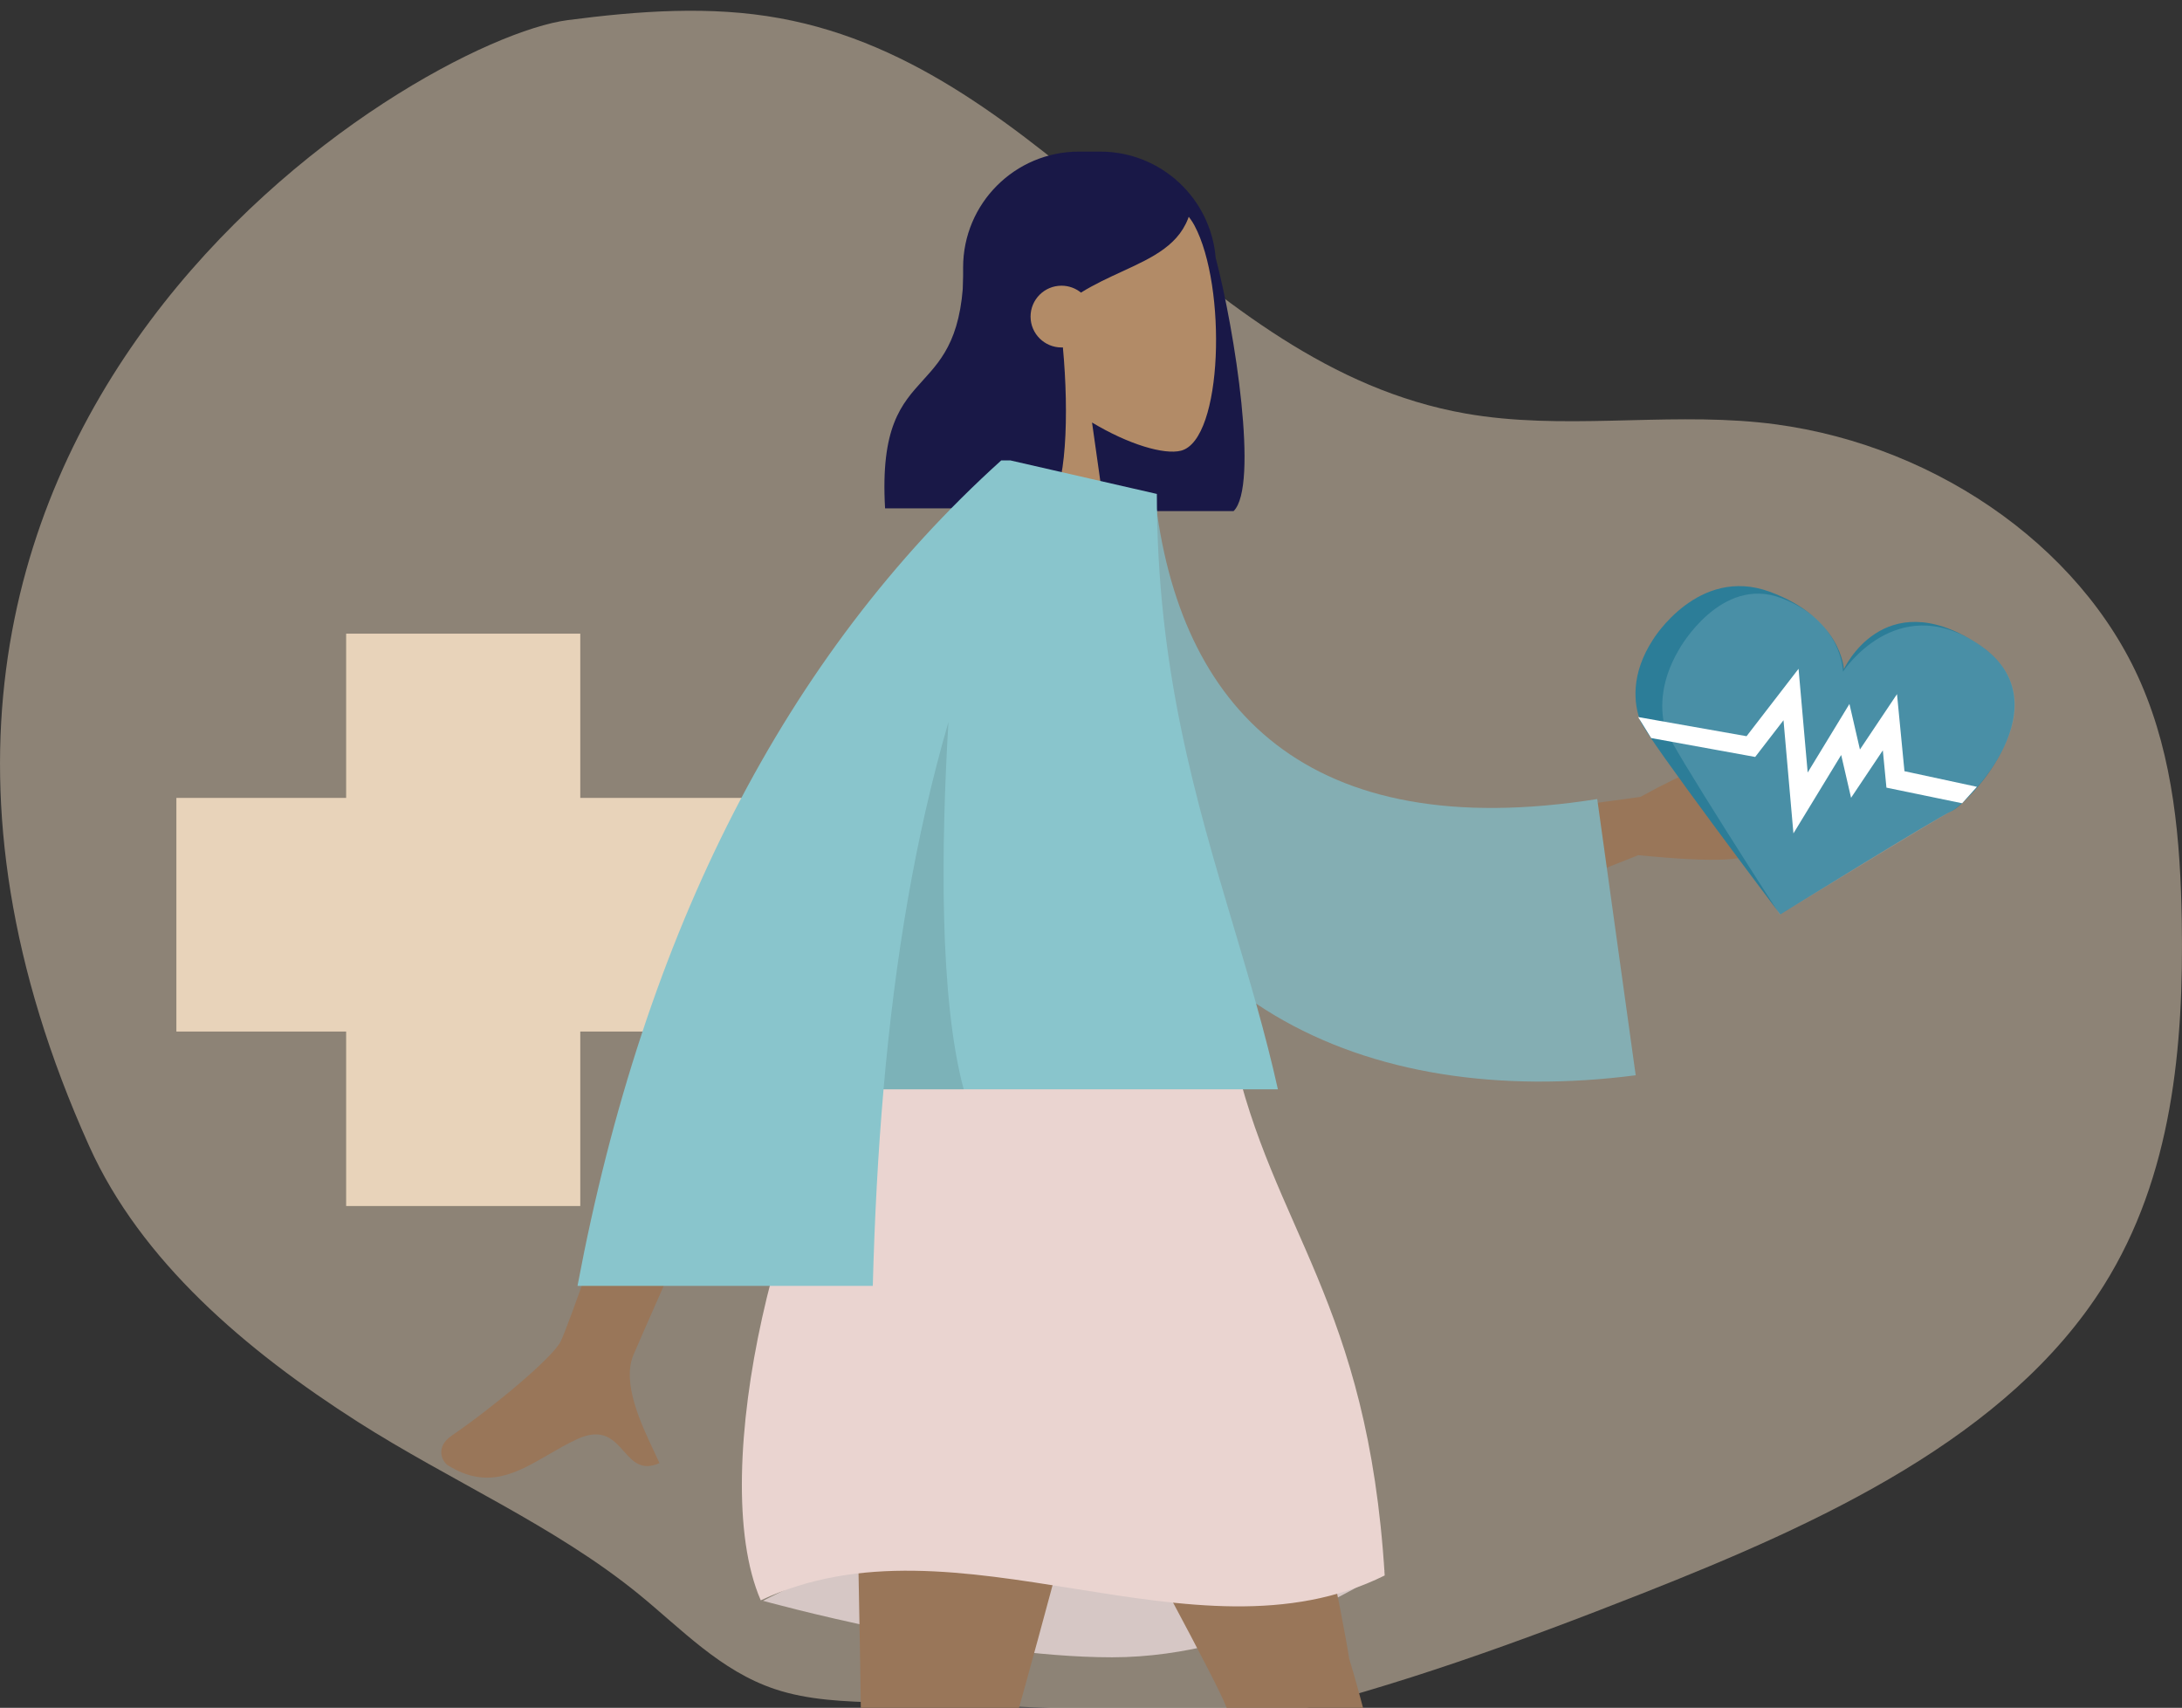 <svg width="405" height="317" viewBox="0 0 405 317" fill="none" xmlns="http://www.w3.org/2000/svg">
<rect x="0" y="0" width="405" height="317" fill="#333333" stroke="none"/>
<g clip-path="url(#clip0)">
<path opacity="0.44" d="M235.595 318.75C259.354 313.038 282.211 304.683 304.706 295.819C338.034 282.688 372.783 266.773 390.484 238.598C403.231 218.309 405.333 194.175 404.959 170.966C404.698 156.022 403.45 140.824 397.404 126.858C386.177 100.911 357.683 81.463 326.404 78.394C308.347 76.617 289.85 79.893 272.03 76.759C221.618 67.871 195.108 12.564 144.768 3.391C131.849 1.021 118.448 2.034 105.392 3.729C77.148 7.403 -43.539 79.342 16.567 212.763C26.154 234.035 45.566 250.614 66.427 263.929C83.599 274.891 103.01 283.222 118.579 295.925C126.509 302.39 133.714 310.146 143.806 313.518C150.019 315.604 156.796 315.829 163.437 316.03L217.52 317.695" fill="#FFE7CA"/>
<path opacity="0.8" d="M139.24 148.104V191.472H107.705V223.86H64.249V191.472H32.738V148.104H64.249V117.618H107.705V148.104H139.24Z" fill="#FFE7CA"/>
<path fill-rule="evenodd" clip-rule="evenodd" d="M200.263 28.141C188.389 28.141 178.763 37.767 178.763 49.641V73.345C178.763 84.695 187.558 93.991 198.704 94.79C198.706 94.816 198.707 94.842 198.709 94.869H228.966C233.671 90.276 229.211 61.401 225.64 47.861C224.735 36.819 215.488 28.141 204.213 28.141H200.263Z" fill="#191847"/>
<path fill-rule="evenodd" clip-rule="evenodd" d="M202.693 78.424C209.449 82.492 216.087 84.457 219.203 83.655C227.017 81.643 227.735 53.087 221.69 41.83C215.644 30.572 184.562 25.666 182.996 47.97C182.452 55.712 185.706 62.62 190.514 68.257L181.893 108.395H206.933L202.693 78.424Z" fill="#B28B67"/>
<path fill-rule="evenodd" clip-rule="evenodd" d="M179.683 48.1C180.41 47.382 181.113 46.688 181.811 46.066L181.777 45.255C181.777 45.255 189.636 29.183 201.718 29.183C213.789 29.183 217.606 34.789 220.852 39.554L220.86 39.567C219.163 45.385 214.047 47.739 208.262 50.401C205.771 51.547 203.157 52.75 200.637 54.311C199.651 53.51 198.392 53.03 197.022 53.03C193.852 53.03 191.283 55.597 191.283 58.763C191.283 61.929 193.852 64.495 197.022 64.495C197.109 64.495 197.196 64.493 197.282 64.489C198.436 76.869 197.974 91.007 194.536 94.363H164.279C163.41 79.287 167.314 74.987 171.303 70.593C175.057 66.458 178.886 62.24 178.886 48.885C179.155 48.622 179.42 48.36 179.682 48.101L179.683 48.1Z" fill="#191847"/>
<path fill-rule="evenodd" clip-rule="evenodd" d="M141.629 297.134C141.629 297.134 179.172 307.624 206.411 307.624C233.651 307.624 257.013 291.47 257.013 291.47C257.013 291.47 220.274 280.703 196.5 280.703C172.726 280.703 141.629 297.134 141.629 297.134Z" fill="#D6C7C5"/>
<path fill-rule="evenodd" clip-rule="evenodd" d="M228.078 317.704C227.837 317.342 227.633 316.948 227.472 316.52C224.126 307.682 170.539 212.334 165.2 194.901H225.532C229.591 208.155 247.86 291.33 250.431 307.925C258.543 334.101 275.246 418.877 277.378 424.75C279.621 430.928 267 437.364 263.637 429.769C258.286 417.683 245.535 384.242 239.858 363.824C234.535 344.681 230.202 327.46 228.078 317.704Z" fill="#997659"/>
<path fill-rule="evenodd" clip-rule="evenodd" d="M159.655 332.965C159.606 332.532 159.604 332.088 159.655 331.634C160.71 322.243 156.527 212.948 159.73 195L213.416 222.526C210.981 236.172 189.291 318.521 184.007 334.461C179.283 361.455 155.468 444.513 154.686 450.712C153.863 457.233 139.696 457.202 140.169 448.909C140.921 435.713 144.832 400.139 149.095 379.379C153.093 359.916 157.093 342.614 159.655 332.965Z" fill="#997659"/>
<path fill-rule="evenodd" clip-rule="evenodd" d="M162.07 194.901C162.07 194.901 197.356 184.816 228.843 194.901C236.147 228.188 253.893 241.4 257.013 292.434C221.54 310.042 177.72 279.877 141.203 297.048C130.77 273.03 145.377 215.188 162.07 194.901Z" fill="#EAD4D0"/>
<path fill-rule="evenodd" clip-rule="evenodd" d="M304.467 147.922L263.273 153.535L270.664 171.972L304.089 158.734C318.497 160.154 325.463 159.812 324.989 157.708C324.589 155.935 323.058 155.399 321.648 154.906C320.549 154.522 319.523 154.163 319.163 153.265C318.341 151.213 323.024 146.961 327.64 143.117C332.256 139.273 329.157 138.566 327.209 138.623C320.288 140.243 312.708 143.343 304.467 147.922ZM104.058 249.003C107.116 242.806 133.868 163.06 133.868 163.06L156.715 163.146C156.715 163.146 119.137 247.621 117.528 251.606C115.437 256.782 118.989 264.302 121.397 269.402C121.769 270.19 122.114 270.921 122.407 271.577C119.066 273.07 117.461 271.265 115.768 269.362C113.857 267.212 111.835 264.937 107.074 267.15C105.234 268.005 103.494 269.015 101.793 270.003C95.919 273.414 90.523 276.547 83.183 272.022C82.019 271.305 80.743 268.604 83.825 266.493C91.501 261.235 102.564 252.032 104.058 249.003Z" fill="#997659"/>
<path fill-rule="evenodd" clip-rule="evenodd" d="M196.447 90.676L214.335 91.867C218.741 131.682 242.737 156.831 296.463 148.317L303.601 199.59C253.386 206.073 209.347 185.99 200.321 131.614C197.985 117.538 196.14 102.889 196.447 90.676Z" fill="#84AEB3"/>
<path fill-rule="evenodd" clip-rule="evenodd" d="M107.192 238.676C119.612 172.664 145.825 121.593 185.833 85.465H187.549H187.608L187.622 85.481L214.725 91.682C214.725 124.205 221.967 148.505 228.931 171.868C231.938 181.957 234.893 191.871 237.19 202.197H163.994C162.962 214.028 162.329 226.187 161.999 238.676H107.192Z" fill="#89C5CC"/>
<path fill-rule="evenodd" clip-rule="evenodd" d="M163.994 202.197C166.093 178.112 169.841 155.39 176.038 134.032C174.68 156.872 174.303 185.207 178.87 202.197H163.994Z" fill="black" fill-opacity="0.1"/>
<path d="M306.817 118.709C306.817 118.709 315.187 104.959 328.484 109.837C341.781 114.716 342.246 124.202 342.246 124.202C342.246 124.202 349.484 108.336 366.799 119.299C384.114 130.262 364.77 149.527 362.262 150.547C359.753 151.567 330.434 169.731 330.434 169.731C330.434 169.731 305.575 136.841 304.428 133.747C303.28 130.653 302.61 125.159 306.817 118.709Z" fill="#2C7D98"/>
<path opacity="0.2" d="M311.687 120.473C311.687 120.473 319.365 106.696 330.682 111.035C341.999 115.374 342.071 124.679 342.071 124.679C342.071 124.679 351.809 109.731 366.799 119.299C384.371 130.51 364.463 149.461 362.262 150.547C360.061 151.633 330.359 169.77 330.359 169.77C330.359 169.77 310.011 138.312 309.123 135.31C308.235 132.308 307.841 126.945 311.687 120.473Z" fill="#C0D8E0"/>
<path d="M309.97 119.076C312.48 114.959 317.122 111.694 321.896 112.432C322.214 112.458 322.518 112.574 322.773 112.765C322.923 112.935 323.037 113.135 323.106 113.351C323.176 113.567 323.2 113.795 323.178 114.021C323.174 117.244 320.91 119.959 319.694 122.94C317.338 128.719 318.983 135.247 320.199 141.367C320.404 142.368 320.511 143.597 319.703 144.224C319.417 144.397 319.099 144.513 318.768 144.563C318.438 144.614 318.1 144.599 317.775 144.52C306.557 142.923 305.09 127.083 309.97 119.076Z" fill="url(#paint0_linear)"/>
<path d="M332.878 154.694L331.035 133.69L325.779 140.502L306.471 136.996L304.051 133.097L324.18 136.651L333.828 124.138L335.523 143.395L343.274 130.664L345.222 139.122L352.102 128.84L353.484 143.146L366.932 146.045L364.194 149.101L350.139 146.199L349.472 139.275L343.576 148.083L341.742 140.14L332.878 154.694Z" fill="white"/>
</g>
<defs>
<linearGradient id="paint0_linear" x1="2640.78" y1="11172.7" x2="3885.45" y2="11521.1" gradientUnits="userSpaceOnUse">
<stop stop-color="white" stop-opacity="0"/>
<stop offset="0.95" stop-color="white"/>
</linearGradient>
<clipPath id="clip0">
<rect width="405" height="317" fill="white"/>
</clipPath>
</defs>
</svg>
